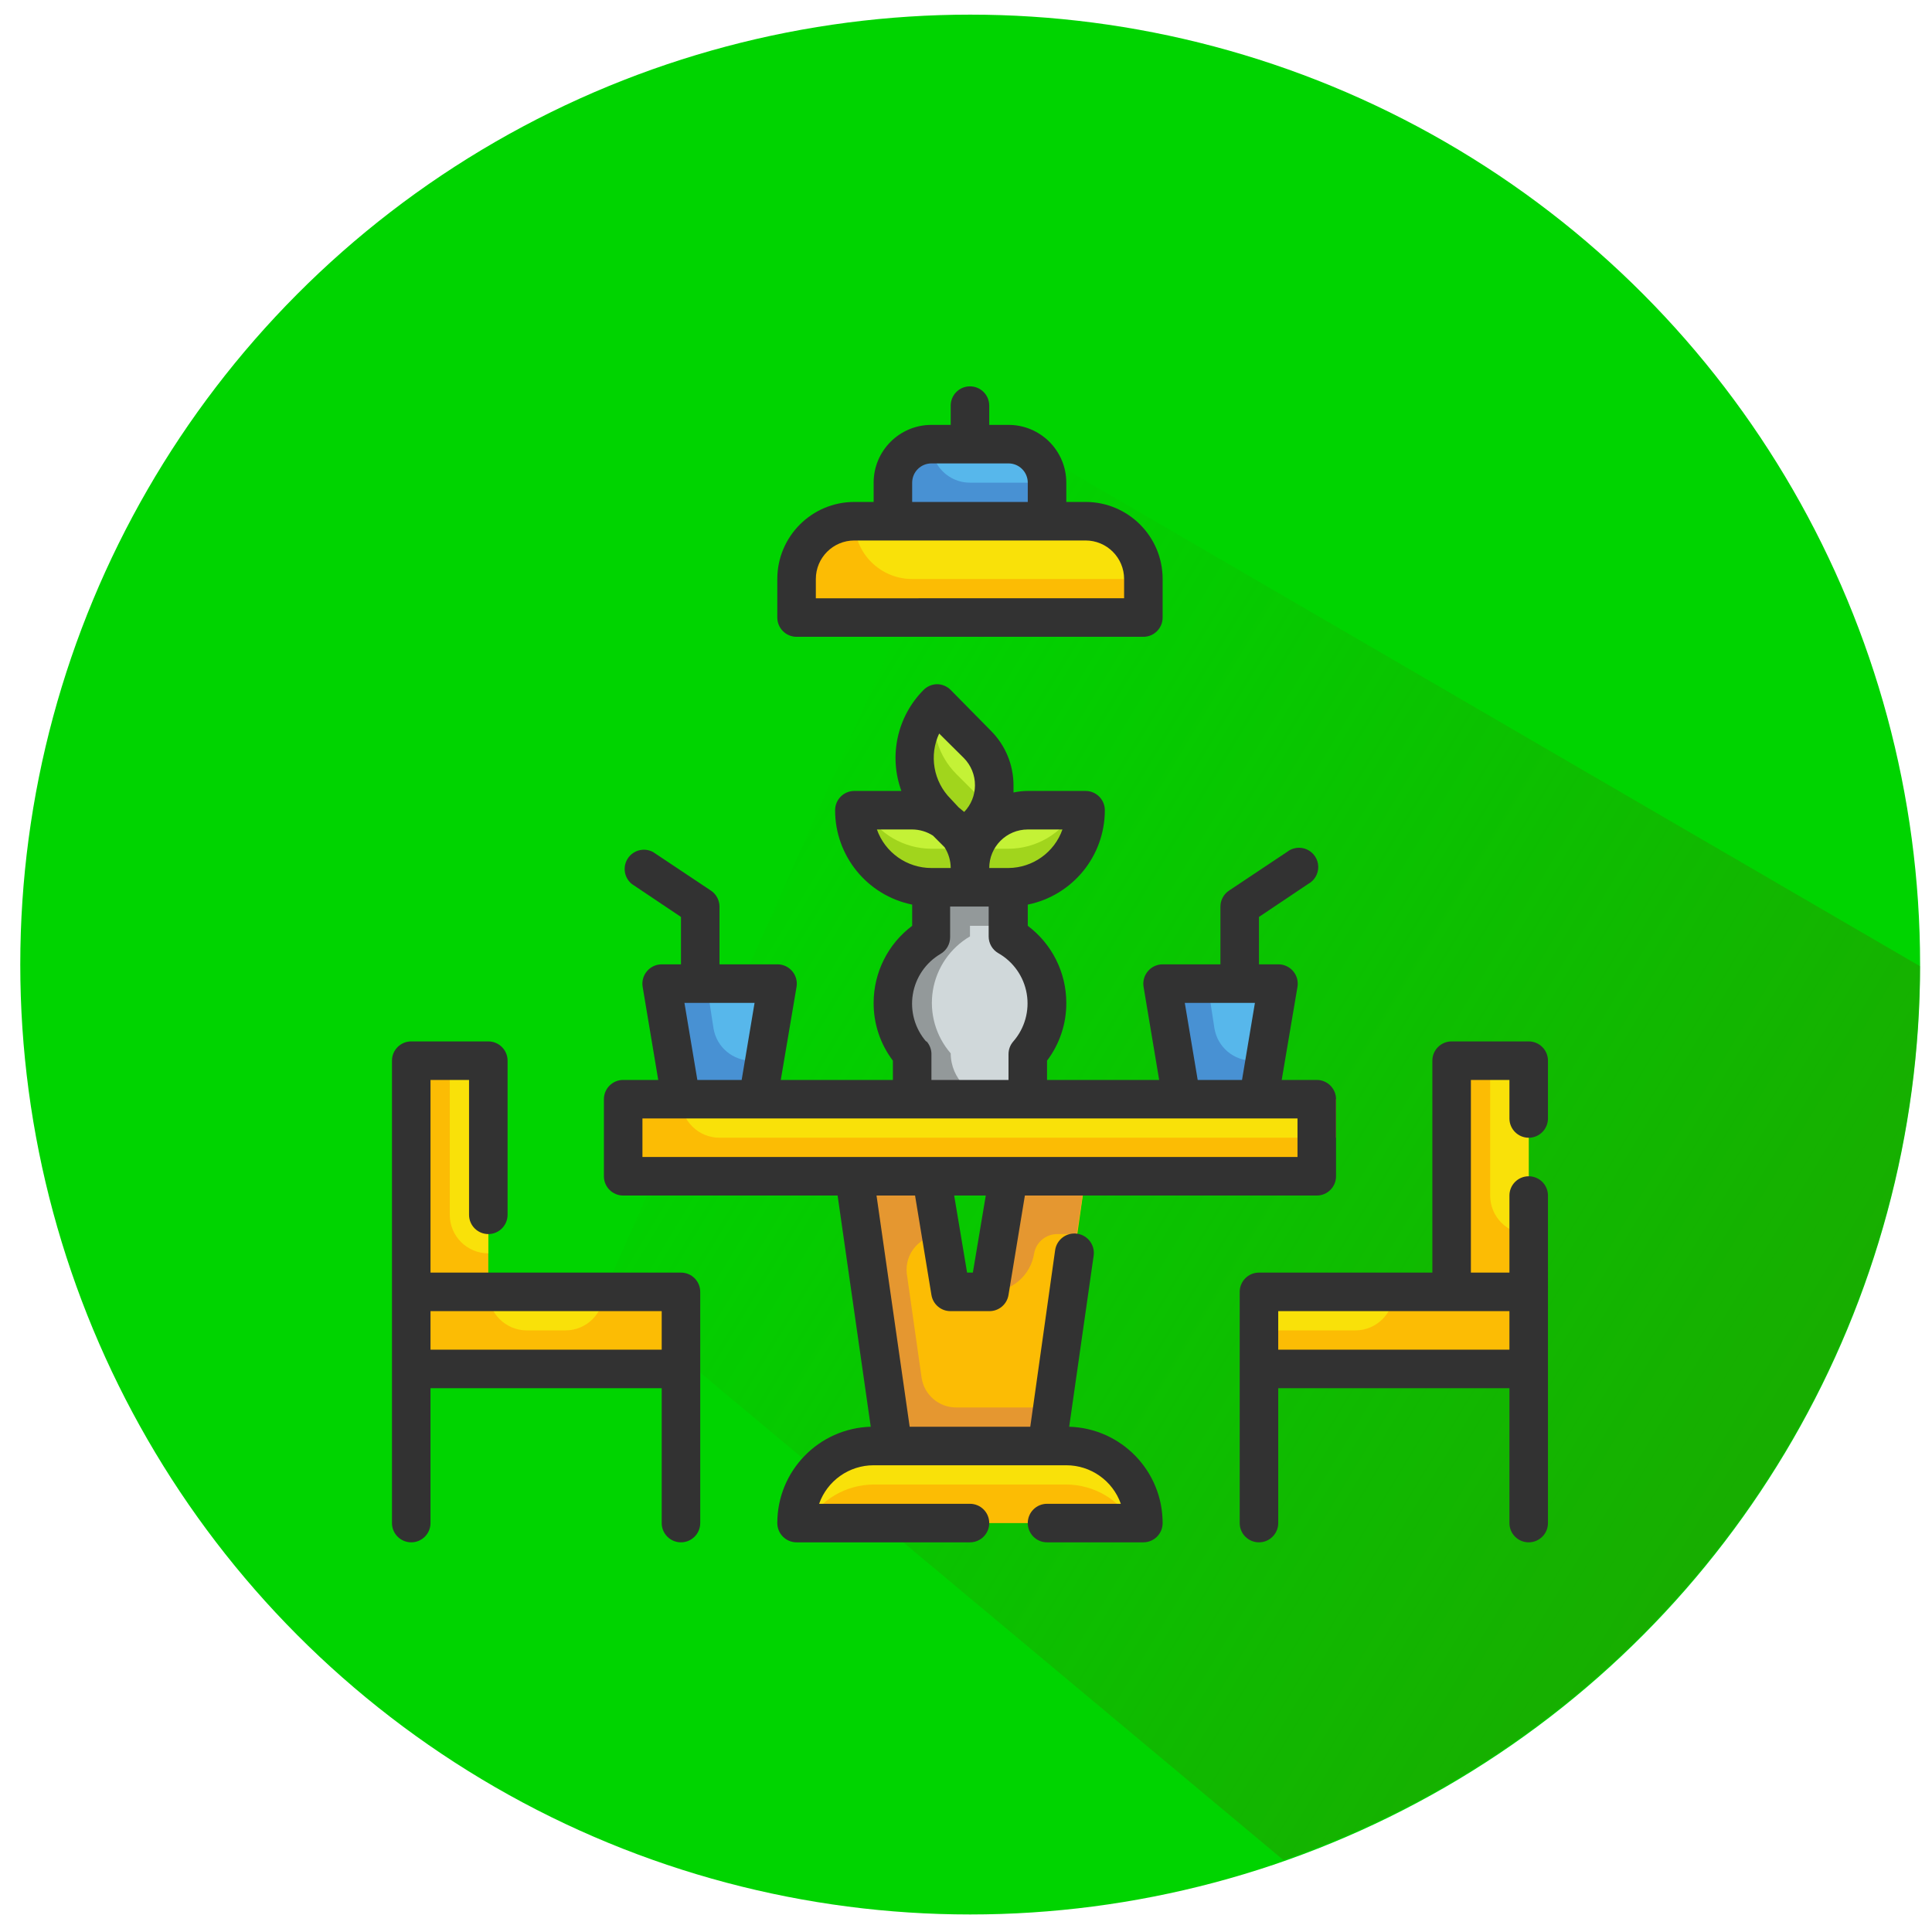 <?xml version="1.0" encoding="UTF-8" standalone="no"?>
<svg
   xmlns:dc="http://purl.org/dc/elements/1.1/"
   xmlns:cc="http://creativecommons.org/ns#"
   xmlns:rdf="http://www.w3.org/1999/02/22-rdf-syntax-ns#"
   xmlns:svg="http://www.w3.org/2000/svg"
   xmlns="http://www.w3.org/2000/svg"
   xmlns:xlink="http://www.w3.org/1999/xlink"
   xmlns:sodipodi="http://sodipodi.sourceforge.net/DTD/sodipodi-0.dtd"
   xmlns:inkscape="http://www.inkscape.org/namespaces/inkscape"
   height="480pt"
   viewBox="0 0 480 480"
   width="480pt"
   version="1.1"
   id="svg74"
   sodipodi:docname="dinner-table.svg"
   inkscape:version="0.92.4 (5da689c313, 2019-01-14)">
  <defs
     id="defs78">
    <linearGradient
       inkscape:collect="always"
       id="linearGradient940">
      <stop
         style="stop-color:#338000;stop-opacity:1;"
         offset="0"
         id="stop936" />
      <stop
         style="stop-color:#338000;stop-opacity:0;"
         offset="1"
         id="stop938" />
    </linearGradient>
    <linearGradient
       inkscape:collect="always"
       xlink:href="#linearGradient940"
       id="linearGradient942"
       x1="566.78"
       y1="509.831"
       x2="226.373"
       y2="303.858"
       gradientUnits="userSpaceOnUse" />
  </defs>
  <sodipodi:namedview
     pagecolor="#ffffff"
     bordercolor="#666666"
     borderopacity="1"
     objecttolerance="10"
     gridtolerance="10"
     guidetolerance="10"
     inkscape:pageopacity="0"
     inkscape:pageshadow="2"
     inkscape:window-width="1920"
     inkscape:window-height="996"
     id="namedview76"
     showgrid="false"
     inkscape:zoom="0.36875"
     inkscape:cx="187.11864"
     inkscape:cy="320"
     inkscape:window-x="0"
     inkscape:window-y="48"
     inkscape:window-maximized="1"
     inkscape:current-layer="svg74" />
  <g
     id="g983"
     transform="matrix(1.009,0,0,1.009,-2.095,-2.083)">
    <circle
       r="233.898"
       cy="239.568"
       cx="240.966"
       id="path122"
       style="opacity:1;fill:#00d400;stroke-width:0.731" />
    <path
       transform="scale(0.75)"
       id="path934"
       d="M 633.125,319.975 327.615,142.248 201.062,426.994 424.164,613.459 A 311.864,311.864 0 0 0 633.125,319.975 Z"
       style="opacity:0.456;fill:url(#linearGradient942);fill-opacity:1;stroke:none;stroke-width:0.975"
       inkscape:connector-curvature="0" />
    <g
       transform="matrix(0.593,0,0,0.593,98.593,97.195)"
       id="g118">
      <g
         style="fill:#fcbc04"
         id="g16">
        <path
           inkscape:connector-curvature="0"
           d="m 96,296 h 288 v 32 H 96 Z m 0,0"
           id="path2" />
        <path
           inkscape:connector-curvature="0"
           d="m 8,376 h 112 v 32 H 8 Z m 0,0"
           id="path4" />
        <path
           inkscape:connector-curvature="0"
           d="m 8,280 h 32 v 96 H 8 Z m 0,0"
           id="path6" />
        <path
           inkscape:connector-curvature="0"
           d="m 256,328 -8,48 h -16 l -8,-48 h -32 l 16,112 h 64 l 16,-112 z m 0,0"
           id="path8" />
        <path
           inkscape:connector-curvature="0"
           d="m 200,440 h 80 c 17.672,0 32,14.328 32,32 H 168 c 0,-17.672 14.328,-32 32,-32 z m 0,0"
           id="path10" />
        <path
           inkscape:connector-curvature="0"
           d="M 472,408 H 360 v -32 h 112 z m 0,0"
           id="path12" />
        <path
           inkscape:connector-curvature="0"
           d="m 472,376 h -32 v -96 h 32 z m 0,0"
           id="path14" />
      </g>
      <path
         style="fill:#57b7eb"
         inkscape:connector-curvature="0"
         d="m 368,248 h -48 l 8,48 h 32 z m 0,0"
         id="path18" />
      <path
         style="fill:#57b7eb"
         inkscape:connector-curvature="0"
         d="m 112,248 h 48 l -8,48 h -32 z m 0,0"
         id="path20" />
      <path
         style="fill:#fcbc04"
         inkscape:connector-curvature="0"
         d="m 192,56 h 96 c 13.254,0 24,10.746 24,24 V 96 H 168 V 80 c 0,-13.254 10.746,-24 24,-24 z m 0,0"
         id="path22" />
      <path
         style="fill:#4891d3"
         inkscape:connector-curvature="0"
         d="m 224,24 h 32 c 8.836,0 16,7.164 16,16 V 56 H 208 V 40 c 0,-8.836 7.164,-16 16,-16 z m 0,0"
         id="path24" />
      <path
         style="fill:#f9e109"
         inkscape:connector-curvature="0"
         d="m 192,56 h 96 c 13.254,0 24,10.746 24,24 H 216 C 202.746,80 192,69.254 192,56 Z m 0,0"
         id="path26" />
      <path
         style="fill:#57b7eb"
         inkscape:connector-curvature="0"
         d="m 224,24 h 32 c 8.836,0 16,7.164 16,16 h -32 c -8.836,0 -16,-7.164 -16,-16 z m 0,0"
         id="path28" />
      <path
         style="fill:#f9e109"
         inkscape:connector-curvature="0"
         d="m 120,296 h 272 v 16 H 136 c -8.836,0 -16,-7.164 -16,-16 z m 0,0"
         id="path30" />
      <path
         style="fill:#e59730"
         inkscape:connector-curvature="0"
         d="m 266.641,360 c 0.855,-4.664 4.938,-8.039 9.68,-8 h 8 L 288,328 h -32 l -8,48 c 9.309,-0.008 17.219,-6.801 18.641,-16 z m 0,0"
         id="path32" />
      <path
         style="fill:#e59730"
         inkscape:connector-curvature="0"
         d="m 219.922,411.68 -6.16,-43.281 c -0.457,-4.059 0.836,-8.121 3.551,-11.172 2.719,-3.051 6.602,-4.805 10.688,-4.828 L 224,328 h -32 l 16,112 h 64 l 2.32,-16 h -40 c -7.195,0.039 -13.328,-5.207 -14.398,-12.32 z m 0,0"
         id="path34" />
      <path
         style="fill:#f9e109"
         inkscape:connector-curvature="0"
         d="m 200,456 h 80 c 11.391,0.039 21.902,6.133 27.602,16 H 312 c 0,-17.672 -14.328,-32 -32,-32 h -80 c -17.672,0 -32,14.328 -32,32 h 4.398 C 178.098,462.133 188.609,456.039 200,456 Z m 0,0"
         id="path36" />
      <path
         style="fill:#f9e109"
         inkscape:connector-curvature="0"
         d="m 456,280 h 16 v 72 c -8.836,0 -16,-7.164 -16,-16 z m 0,0"
         id="path38" />
      <path
         style="fill:#f9e109"
         inkscape:connector-curvature="0"
         d="m 360,376 h 56 c 0,8.836 -7.164,16 -16,16 h -40 z m 0,0"
         id="path40" />
      <path
         style="fill:#f9e109"
         inkscape:connector-curvature="0"
         d="m 24,280 h 16 v 80 c -8.836,0 -16,-7.164 -16,-16 z m 0,0"
         id="path42" />
      <path
         style="fill:#f9e109"
         inkscape:connector-curvature="0"
         d="m 40,376 h 48 c 0,8.836 -7.164,16 -16,16 H 56 c -8.836,0 -16,-7.164 -16,-16 z m 0,0"
         id="path44" />
      <path
         style="fill:#4891d3"
         inkscape:connector-curvature="0"
         d="m 357.52,280 c -7.898,0.109 -14.695,-5.566 -16,-13.359 L 338.641,248 H 320 l 8,48 h 32 l 2.641,-16 z m 0,0"
         id="path46" />
      <path
         style="fill:#4891d3"
         inkscape:connector-curvature="0"
         d="m 149.52,280 c -7.898,0.109 -14.695,-5.566 -16,-13.359 L 130.641,248 H 112 l 8,48 h 32 l 2.641,-16 z m 0,0"
         id="path48" />
      <path
         style="fill:#d0d8da"
         inkscape:connector-curvature="0"
         d="m 272,256 c -0.039,-11.391 -6.133,-21.902 -16,-27.602 V 208 h -32 v 20.398 c -8.203,4.812 -13.844,13.02 -15.391,22.406 -1.547,9.383 1.164,18.969 7.391,26.156 V 296 h 48 v -19.039 c 5.109,-5.793 7.949,-13.238 8,-20.961 z m 0,0"
         id="path50" />
      <path
         style="fill:#c4f236"
         inkscape:connector-curvature="0"
         d="m 264,176 h 24 c 0,17.672 -14.328,32 -32,32 h -16 v -8 c 0,-13.254 10.746,-24 24,-24 z m 0,0"
         id="path52" />
      <path
         style="fill:#c4f236"
         inkscape:connector-curvature="0"
         d="m 240,208 h -16 c -17.672,0 -32,-14.328 -32,-32 h 24 c 13.254,0 24,10.746 24,24 z m 0,0"
         id="path54" />
      <path
         style="fill:#c4f236"
         inkscape:connector-curvature="0"
         d="m 237.625,188.312 -11.312,-11.316 c -12.496,-12.496 -12.496,-32.758 0,-45.254 l 16.969,16.973 c 9.375,9.371 9.375,24.566 0,33.938 z m 0,0"
         id="path56" />
      <path
         style="fill:#93999a"
         inkscape:connector-curvature="0"
         d="m 232,276.961 c -6.227,-7.188 -8.938,-16.773 -7.391,-26.156 1.547,-9.387 7.188,-17.594 15.391,-22.406 V 224 h 16 v -16 h -32 v 20.398 c -8.203,4.812 -13.844,13.02 -15.391,22.406 -1.547,9.383 1.164,18.969 7.391,26.156 V 296 h 35.039 C 240.543,295.957 232.043,287.457 232,276.961 Z m 0,0"
         id="path58" />
      <path
         style="fill:#a1d51c"
         inkscape:connector-curvature="0"
         d="m 256,192 h -14.559 c -0.934,2.566 -1.418,5.27 -1.441,8 v 8 h 16 c 17.672,0 32,-14.328 32,-32 h -4.398 C 277.902,185.867 267.391,191.961 256,192 Z m 0,0"
         id="path60" />
      <path
         style="fill:#a1d51c"
         inkscape:connector-curvature="0"
         d="m 224,192 c -11.391,-0.039 -21.902,-6.133 -27.602,-16 H 192 c 0,17.672 14.328,32 32,32 h 16 v -8 c -0.023,-2.73 -0.508,-5.434 -1.441,-8 z m 0,0"
         id="path62" />
      <path
         style="fill:#a1d51c"
         inkscape:connector-curvature="0"
         d="m 245.68,172.32 -11.359,-11.359 c -7.371,-7.414 -10.656,-17.957 -8.801,-28.242 -11.613,12.586 -11.262,32.086 0.801,44.242 l 11.359,11.359 5.602,-5.68 c 3.918,-3.938 6.348,-9.113 6.879,-14.641 z m 0,0"
         id="path64" />
      <path
         style="fill:#323232"
         inkscape:connector-curvature="0"
         d="M 120,368 H 16 v -80 h 16 v 56 c 0,4.418 3.582,8 8,8 4.418,0 8,-3.582 8,-8 v -64 c 0,-4.418 -3.582,-8 -8,-8 H 8 c -4.418,0 -8,3.582 -8,8 v 192 c 0,4.418 3.582,8 8,8 4.418,0 8,-3.582 8,-8 v -56 h 96 v 56 c 0,4.418 3.582,8 8,8 4.418,0 8,-3.582 8,-8 v -96 c 0,-4.418 -3.582,-8 -8,-8 z M 16,384 h 96 v 16 H 16 Z m 0,0"
         id="path66" />
      <path
         style="fill:#323232"
         inkscape:connector-curvature="0"
         d="m 281.199,432 10.16,-71.039 c 0.621,-4.418 -2.461,-8.504 -6.879,-9.121 -4.418,-0.617 -8.5,2.461 -9.121,6.879 L 265.039,432 h -50.078 l -13.762,-96 h 16 L 224,377.281 c 0.633,3.91 4.035,6.77 8,6.719 h 16 c 3.965,0.051 7.367,-2.809 8,-6.719 L 262.801,336 H 384 c 4.418,0 8,-3.582 8,-8 v -32 c 0,-4.418 -3.582,-8 -8,-8 H 369.441 L 376,249.281 c 0.371,-2.328 -0.305,-4.699 -1.84,-6.48 C 372.621,241 370.367,239.977 368,240 h -8 v -19.68 l 20.398,-13.68 c 2.676,-1.438 4.309,-4.262 4.215,-7.297 -0.09,-3.035 -1.895,-5.754 -4.652,-7.023 -2.758,-1.266 -5.996,-0.863 -8.359,1.039 l -24,16 C 345.363,210.832 344.016,213.324 344,216 v 24 h -24 c -2.34,0 -4.559,1.023 -6.078,2.801 -1.539,1.781 -2.211,4.152 -1.844,6.48 L 318.559,288 H 272 v -8 c 5.234,-6.902 8.047,-15.336 8,-24 0,-12.59 -5.93,-24.445 -16,-32 v -8.801 c 18.625,-3.801 32.004,-20.188 32,-39.199 0,-4.418 -3.582,-8 -8,-8 h -24 c -1.988,0.012 -3.973,0.227 -5.922,0.641 0,-1.039 0,-2 0,-2.961 0.008,-8.488 -3.359,-16.633 -9.359,-22.641 L 232,126.078 c -1.496,-1.523 -3.543,-2.391 -5.68,-2.398 -2.109,0.031 -4.125,0.895 -5.602,2.398 -10.938,11.008 -14.523,27.348 -9.199,41.922 H 192 c -4.418,0 -8,3.582 -8,8 -0.004,19.012 13.375,35.398 32,39.199 V 224 c -10.07,7.555 -16,19.41 -16,32 -0.047,8.664 2.766,17.098 8,24 v 8 H 161.441 L 168,249.281 c 0.371,-2.328 -0.305,-4.699 -1.84,-6.48 C 164.621,241 162.367,239.977 160,240 h -24 v -24 c -0.016,-2.676 -1.363,-5.168 -3.602,-6.641 l -24,-16 c -3.637,-1.953 -8.168,-0.812 -10.449,2.633 -2.281,3.441 -1.566,8.055 1.652,10.648 L 120,220.32 V 240 h -8 c -2.34,0 -4.559,1.023 -6.078,2.801 -1.539,1.781 -2.211,4.152 -1.844,6.48 L 110.559,288 H 96 c -4.418,0 -8,3.582 -8,8 v 32 c 0,4.418 3.582,8 8,8 h 89.039 l 13.762,96 c -21.621,0.648 -38.809,18.367 -38.801,40 0,4.418 3.582,8 8,8 h 72 c 4.418,0 8,-3.582 8,-8 0,-4.418 -3.582,-8 -8,-8 H 177.359 C 180.75,454.406 189.824,447.996 200,448 h 80 c 10.176,-0.004 19.25,6.406 22.641,16 H 272 c -4.418,0 -8,3.582 -8,8 0,4.418 3.582,8 8,8 h 40 c 4.418,0 8,-3.582 8,-8 0.008,-21.633 -17.18,-39.352 -38.801,-40 z m -40,-64 h -2.398 l -5.359,-32 h 13.117 z m 88,-112 h 29.121 l -5.359,32 h -18.402 z m -50.801,-72 c -3.359,9.512 -12.312,15.902 -22.398,16 h -8 c 0,-8.836 7.164,-16 16,-16 z m -51.359,-40 10.402,10.32 c 2.992,3.02 4.664,7.105 4.637,11.359 -0.016,4.121 -1.621,8.074 -4.477,11.039 L 235.281,174.801 232,171.281 C 224.812,164.102 222.922,153.176 227.281,144 Z m -25.918,40 H 216 c 3.066,0.008 6.066,0.898 8.641,2.559 l 4.801,4.801 c 1.66,2.574 2.551,5.574 2.559,8.641 h -8 c -10.176,0.004 -19.25,-6.406 -22.641,-16 z m 20.641,88 c -4.637,-5.387 -6.645,-12.551 -5.484,-19.562 1.156,-7.008 5.363,-13.148 11.484,-16.758 2.484,-1.434 4.008,-4.09 4,-6.961 V 216 h 16 v 12.398 c -0.012,2.871 1.512,5.527 4,6.961 6.262,3.559 10.598,9.738 11.805,16.84 1.211,7.102 -0.832,14.371 -5.566,19.801 -1.285,1.457 -1.996,3.336 -2,5.281 V 288 H 224 V 276.961 C 223.922,275.125 223.215,273.375 222,272 Z M 121.441,256 h 29.117 l -5.359,32 H 126.801 Z M 104,304 h 272 v 16 H 104 Z m 0,0"
         id="path68" />
      <path
         style="fill:#323232"
         inkscape:connector-curvature="0"
         d="m 472,312 c 4.418,0 8,-3.582 8,-8 v -24 c 0,-4.418 -3.582,-8 -8,-8 h -32 c -4.418,0 -8,3.582 -8,8 v 88 h -72 c -4.418,0 -8,3.582 -8,8 v 96 c 0,4.418 3.582,8 8,8 4.418,0 8,-3.582 8,-8 v -56 h 96 v 56 c 0,4.418 3.582,8 8,8 4.418,0 8,-3.582 8,-8 V 336 c 0,-4.418 -3.582,-8 -8,-8 -4.418,0 -8,3.582 -8,8 v 32 h -16 v -80 h 16 v 16 c 0,4.418 3.582,8 8,8 z m -8,88 h -96 v -16 h 96 z m 0,0"
         id="path70" />
      <path
         style="fill:#323232"
         inkscape:connector-curvature="0"
         d="m 168,104 h 144 c 4.418,0 8,-3.582 8,-8 V 80 C 320,62.328 305.672,48 288,48 h -8 V 40 C 280,26.746 269.254,16 256,16 h -8 V 8 c 0,-4.418 -3.582,-8 -8,-8 -4.418,0 -8,3.582 -8,8 v 8 h -8 c -13.254,0 -24,10.746 -24,24 v 8 h -8 c -17.672,0 -32,14.328 -32,32 v 16 c 0,4.418 3.582,8 8,8 z m 48,-64 c 0,-4.418 3.582,-8 8,-8 h 32 c 4.418,0 8,3.582 8,8 v 8 h -48 z m -40,40 c 0,-8.836 7.164,-16 16,-16 h 96 c 8.836,0 16,7.164 16,16 v 8 H 176 Z m 0,0"
         id="path72" />
    </g>
  </g>
</svg>
